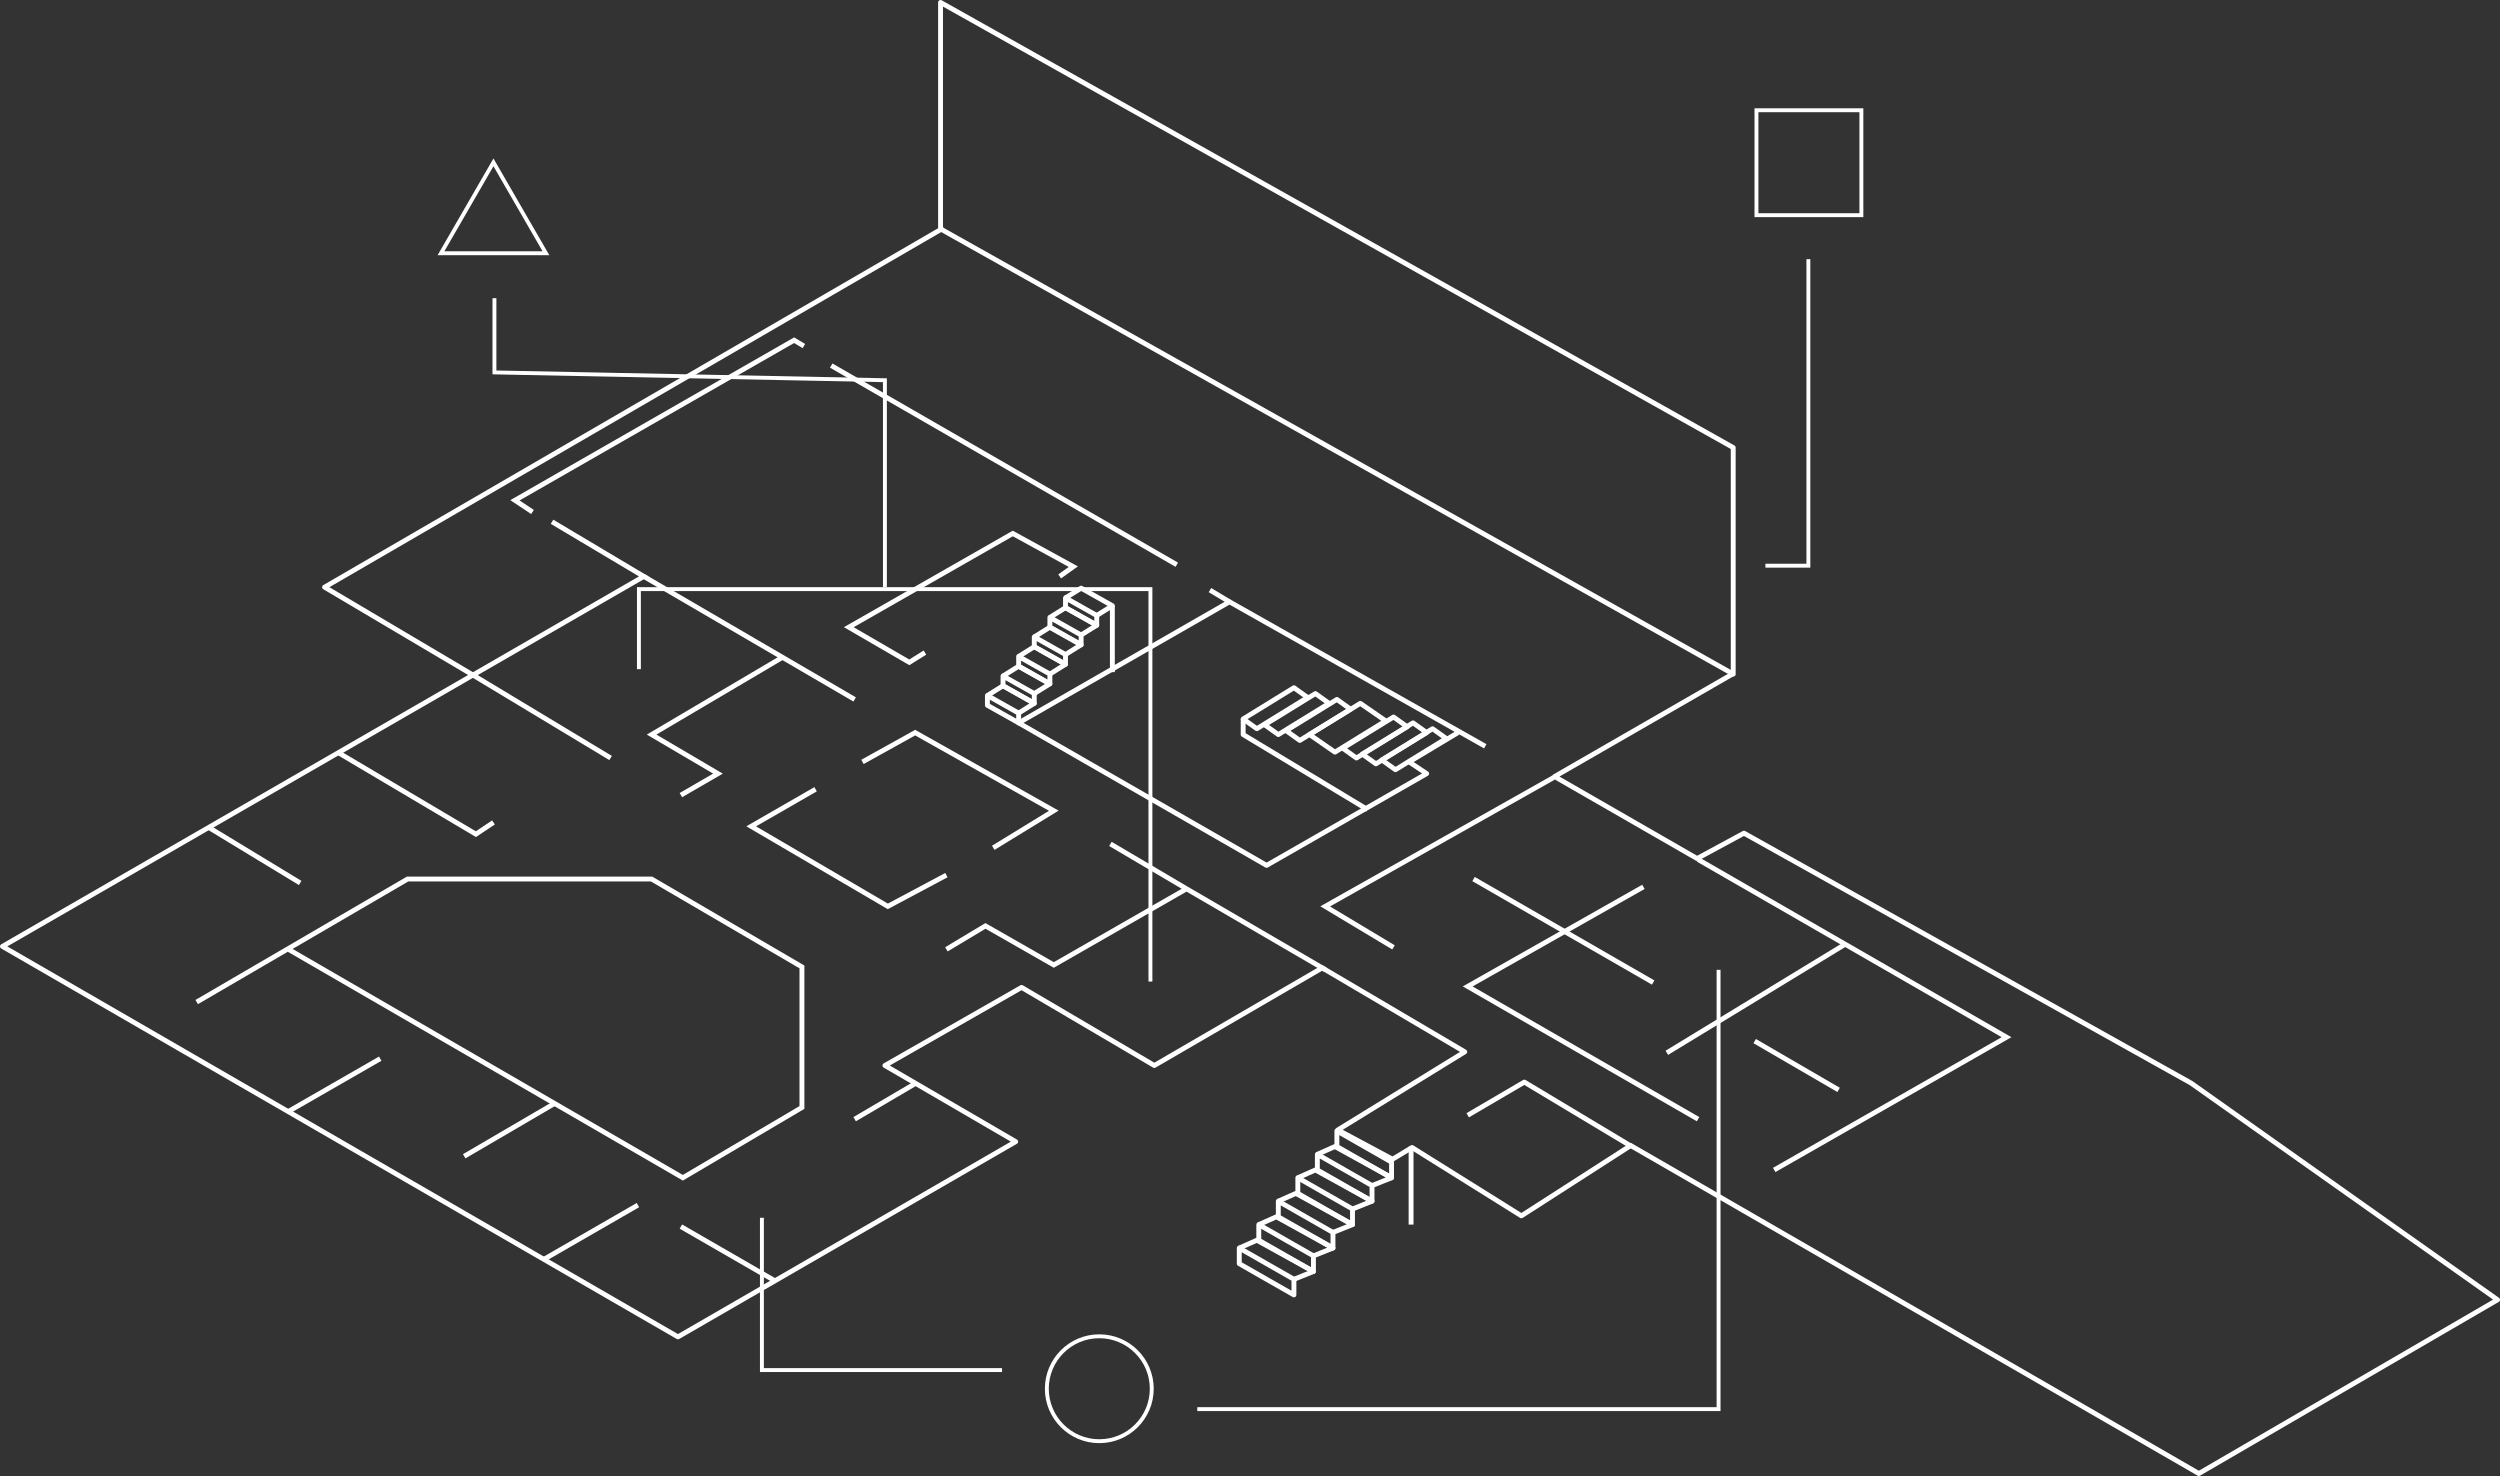 <svg id="level003" xmlns="http://www.w3.org/2000/svg" viewBox="0 0 1280.5 756"><rect x="0" y="0" width="1280.5" height="756" fill="#333333" stroke="none"/><title>003</title>
  <polyline points="888.25 344.75 796.25 397.75 869.25 439.75 893.25 426.75 1122.25 554.75 1279.25 665.75 1126.25 754.75 835.25 586.75 779.25 622.75 723.25 587.75 713.25 593.75 685.25 578.75 750.25 538.75 677.25 495.75 591.25 545.75 523.25 505.75 453.25 545.75 520.25 584.75 347.25 684.75 1.25 484.75 242.25 345.75 166.25 300.75 483.25 116.75" style="fill:none;stroke:#fff;stroke-linejoin:round;stroke-width:2.5px"/>
  <line x1="106.9" y1="423.81" x2="153.75" y2="452.25" style="fill:none;stroke:#fff;stroke-miterlimit:10;stroke-width:2.5px"/>
  <polyline points="173.3 385.52 243.75 427.25 252.75 421.25" style="fill:none;stroke:#fff;stroke-miterlimit:10;stroke-width:2.5px"/>
  <line x1="241.43" y1="345.27" x2="312.75" y2="388.25" style="fill:none;stroke:#fff;stroke-miterlimit:10;stroke-width:2.5px"/>
  <polyline points="242.25 345.75 329.75 295.25 282.75 267.25" style="fill:none;stroke:#fff;stroke-miterlimit:10;stroke-width:2.5px"/>
  <polyline points="272.75 262.25 263.75 256.25 406.75 174.25 411.75 177.25" style="fill:none;stroke:#fff;stroke-miterlimit:10;stroke-width:2.5px"/>
  <line x1="425.75" y1="187.25" x2="602.75" y2="289.25" style="fill:none;stroke:#fff;stroke-miterlimit:10;stroke-width:2.5px"/>
  <polyline points="473.75 334.25 465.75 339.25 434.75 321.25 518.75 273.25 549.75 290.25 542.75 295.25" style="fill:none;stroke:#fff;stroke-miterlimit:10;stroke-width:2.5px"/>
  <line x1="329.75" y1="295.25" x2="437.75" y2="358.25" style="fill:none;stroke:#fff;stroke-miterlimit:10;stroke-width:2.5px"/>
  <polyline points="348.75 407.25 367.75 396.25 333.75 376.25 400.77 336.68" style="fill:none;stroke:#fff;stroke-miterlimit:10;stroke-width:2.5px"/>
  <polyline points="417.75 404.25 384.75 423.25 454.75 464.25 484.75 448.25" style="fill:none;stroke:#fff;stroke-miterlimit:10;stroke-width:2.5px"/>
  <polyline points="441.75 390.25 468.75 375.25 539.75 415.25 508.75 434.25" style="fill:none;stroke:#fff;stroke-miterlimit:10;stroke-width:2.5px"/>
  <polyline points="100.75 513.25 208.75 450.25 333.75 450.25 410.75 495.25 410.75 567.25 349.75 603.25 147.75 486.25" style="fill:none;stroke:#fff;stroke-miterlimit:10;stroke-width:2.5px"/>
  <line x1="237.75" y1="592.25" x2="284.03" y2="565.19" style="fill:none;stroke:#fff;stroke-miterlimit:10;stroke-width:2.5px"/>
  <line x1="147.61" y1="569.35" x2="194.75" y2="542.25" style="fill:none;stroke:#fff;stroke-miterlimit:10;stroke-width:2.5px"/>
  <line x1="278.56" y1="645.04" x2="326.75" y2="617.25" style="fill:none;stroke:#fff;stroke-miterlimit:10;stroke-width:2.5px"/>
  <line x1="396.92" y1="656.04" x2="348.75" y2="628.25" style="fill:none;stroke:#fff;stroke-miterlimit:10;stroke-width:2.5px"/>
  <line x1="437.75" y1="573.25" x2="468.97" y2="554.9" style="fill:none;stroke:#fff;stroke-miterlimit:10;stroke-width:2.5px"/>
  <polyline points="484.75 486.25 504.75 474.25 539.75 494.25 607.75 455.25 568.75 432.25 607.75 455.25 678.85 496.68" style="fill:none;stroke:#fff;stroke-miterlimit:10;stroke-width:2.5px"/>
  <path d="M892.5,396.5" transform="translate(-4.75 -51.25)" style="fill:none"/><path d="M489.5,167.5" transform="translate(-4.75 -51.25)" style="fill:none"/>
  <polygon id="livingWall" points="887.75 345.25 481.75 117.25 481.75 1.25 887.75 229.25 887.75 345.25" style="fill:none;stroke:#fff;stroke-linejoin:round;stroke-width:2.5px"/>
  <polyline points="713.75 485.25 678.75 464.25 795.75 398.25" style="fill:none;stroke:#fff;stroke-miterlimit:10;stroke-width:2.5px"/>
  <line x1="754.75" y1="450.25" x2="846.75" y2="503.25" style="fill:none;stroke:#fff;stroke-miterlimit:10;stroke-width:2.5px"/>
  <polyline points="841.75 454.25 751.75 505.25 869.75 573.25" style="fill:none;stroke:#fff;stroke-miterlimit:10;stroke-width:2.5px"/>
  <polyline points="869.75 440.25 1027.75 531.25 908.75 599.25" style="fill:none;stroke:#fff;stroke-miterlimit:10;stroke-width:2.5px"/>
  <line x1="898.75" y1="533.25" x2="941.75" y2="558.25" style="fill:none;stroke:#fff;stroke-miterlimit:10;stroke-width:2.5px"/>
  <line x1="853.75" y1="539.25" x2="945.08" y2="483.64" style="fill:none;stroke:#fff;stroke-miterlimit:10;stroke-width:2.5px"/>
  <path d="M692.5,630.5" transform="translate(-4.75 -51.25)" style="fill:none;stroke:#fff;stroke-linejoin:round;stroke-width:2.5px"/>
  <line x1="722.75" y1="587.25" x2="722.75" y2="627.25" style="fill:none;stroke:#fff;stroke-linejoin:round;stroke-width:2.5px"/>
  <polygon points="521.75 370.25 505.75 361.25 505.75 356.25 521.75 365.25 521.75 370.25" style="fill:none;stroke:#fff;stroke-linejoin:round;stroke-width:2.5px"/>
  <polyline points="505.75 356.25 513.75 351.25 529.75 360.25 521.75 365.25" style="fill:none;stroke:#fff;stroke-linejoin:round;stroke-width:2.5px"/>
  <path d="M510.5,407.5" transform="translate(-4.75 -51.25)" style="fill:none;stroke:#fff;stroke-linejoin:round;stroke-width:2.5px"/>
  <polygon points="529.75 360.25 513.75 351.25 513.75 346.25 529.75 355.25 529.75 360.25" style="fill:none;stroke:#fff;stroke-linejoin:round;stroke-width:2.5px"/>
  <polyline points="513.75 346.25 521.75 341.25 537.75 350.25 529.75 355.25" style="fill:none;stroke:#fff;stroke-linejoin:round;stroke-width:2.5px"/>
  <path d="M518.5,397.5" transform="translate(-4.75 -51.25)" style="fill:none;stroke:#fff;stroke-linejoin:round;stroke-width:2.5px"/>
  <polygon points="537.75 350.25 521.75 341.25 521.75 336.25 537.75 345.25 537.75 350.25" style="fill:none;stroke:#fff;stroke-linejoin:round;stroke-width:2.5px"/>
  <polyline points="521.75 336.25 529.75 331.25 545.75 340.25 537.75 345.25" style="fill:none;stroke:#fff;stroke-linejoin:round;stroke-width:2.5px"/>
  <path d="M526.5,387.5" transform="translate(-4.75 -51.25)" style="fill:none;stroke:#fff;stroke-linejoin:round;stroke-width:2.5px"/>
  <polygon points="545.75 340.25 529.75 331.25 529.75 326.25 545.75 335.25 545.75 340.25" style="fill:none;stroke:#fff;stroke-linejoin:round;stroke-width:2.5px"/>
  <polyline points="529.75 326.25 537.75 321.25 553.75 330.25 545.75 335.25" style="fill:none;stroke:#fff;stroke-linejoin:round;stroke-width:2.5px"/>
  <path d="M534.5,377.5" transform="translate(-4.75 -51.25)" style="fill:none;stroke:#fff;stroke-linejoin:round;stroke-width:2.5px"/>
  <polygon points="553.75 330.25 537.75 321.25 537.75 316.25 553.75 325.25 553.75 330.25" style="fill:none;stroke:#fff;stroke-linejoin:round;stroke-width:2.5px"/>
  <polyline points="537.75 316.25 545.75 311.25 561.75 320.25 553.75 325.25" style="fill:none;stroke:#fff;stroke-linejoin:round;stroke-width:2.5px"/>
  <path d="M542.5,367.5" transform="translate(-4.75 -51.25)" style="fill:none;stroke:#fff;stroke-linejoin:round;stroke-width:2.5px"/>
  <polygon points="561.75 320.25 545.75 311.25 545.75 306.25 561.75 315.25 561.75 320.25" style="fill:none;stroke:#fff;stroke-linejoin:round;stroke-width:2.5px"/>
  <polyline points="545.75 306.25 553.75 301.25 569.75 310.25 561.75 315.25" style="fill:none;stroke:#fff;stroke-linejoin:round;stroke-width:2.5px"/>
  <path d="M551.5,357.5" transform="translate(-4.75 -51.25)" style="fill:none;stroke:#fff;stroke-linejoin:round;stroke-width:2.5px"/>
  <line x1="569.75" y1="310.25" x2="569.75" y2="344.25" style="fill:none;stroke:#fff;stroke-linejoin:round;stroke-width:2.5px"/>
  <polygon points="634.75 647.25 662.75 663.25 662.75 655.25 634.75 639.25 634.75 647.25" style="fill:none;stroke:#fff;stroke-linejoin:round;stroke-width:2.5px"/>
  <polyline points="634.75 639.25 643.75 635.25 672.75 651.25 662.75 655.25" style="fill:none;stroke:#fff;stroke-linejoin:round;stroke-width:2.5px"/>
  <polygon points="644.75 635.25 672.75 651.25 672.75 643.25 644.75 627.25 644.75 635.25" style="fill:none;stroke:#fff;stroke-linejoin:round;stroke-width:2.5px"/>
  <polyline points="644.75 627.25 653.75 623.25 682.75 639.25 672.75 643.25" style="fill:none;stroke:#fff;stroke-linejoin:round;stroke-width:2.5px"/>
  <polygon points="654.75 623.25 682.75 639.25 682.75 631.25 654.75 615.25 654.75 623.25" style="fill:none;stroke:#fff;stroke-linejoin:round;stroke-width:2.5px"/>
  <polyline points="654.75 615.25 663.75 611.25 692.75 627.25 682.75 631.25" style="fill:none;stroke:#fff;stroke-linejoin:round;stroke-width:2.5px"/>
  <polygon points="664.75 611.25 692.75 627.25 692.75 619.25 664.75 603.25 664.75 611.25" style="fill:none;stroke:#fff;stroke-linejoin:round;stroke-width:2.5px"/>
  <polyline points="664.75 603.25 673.75 599.25 702.75 615.25 692.75 619.25" style="fill:none;stroke:#fff;stroke-linejoin:round;stroke-width:2.5px"/>
  <polygon points="674.75 599.25 702.75 615.25 702.75 607.25 674.75 591.25 674.75 599.25" style="fill:none;stroke:#fff;stroke-linejoin:round;stroke-width:2.5px"/>
  <polygon points="684.75 587.25 712.75 603.25 712.75 595.25 684.75 579.25 684.75 587.25" style="fill:none;stroke:#fff;stroke-linejoin:round;stroke-width:2.5px"/>
  <polyline points="674.75 591.25 683.75 587.25 712.75 603.25 702.75 607.25" style="fill:none;stroke:#fff;stroke-linejoin:round;stroke-width:2.5px"/>
  <polyline points="760.75 382.25 629.75 308.25 521.75 370.25 648.75 443.25 730.75 396.25 721.75 390.25 746.75 375.25" style="fill:none;stroke:#fff;stroke-linejoin:round;stroke-width:2.5px"/>
  <line x1="629.75" y1="308.25" x2="619.75" y2="302.25" style="fill:none;stroke:#fff;stroke-linejoin:round;stroke-width:2.5px"/>
  <polygon points="636.75 368.25 662.75 352.25 669.75 357.25 643.75 373.25 636.75 368.25" style="fill:none;stroke:#fff;stroke-linejoin:round;stroke-width:2.5px"/>
  <polygon points="647.75 371.25 673.75 355.25 680.75 360.25 654.75 376.25 647.75 371.25" style="fill:none;stroke:#fff;stroke-linejoin:round;stroke-width:2.5px"/>
  <polygon points="658.75 374.25 684.75 358.25 691.75 363.25 665.75 379.25 658.75 374.25" style="fill:none;stroke:#fff;stroke-linejoin:round;stroke-width:2.5px"/>
  <polygon points="687.75 383.25 713.75 367.25 720.75 372.25 694.75 388.25 687.75 383.25" style="fill:none;stroke:#fff;stroke-linejoin:round;stroke-width:2.5px"/>
  <polygon points="697.75 386.25 723.75 370.25 730.75 375.25 704.75 391.25 697.75 386.25" style="fill:none;stroke:#fff;stroke-linejoin:round;stroke-width:2.5px"/>
  <polygon points="707.75 389.25 733.75 373.25 740.75 378.25 714.75 394.25 707.75 389.25" style="fill:none;stroke:#fff;stroke-linejoin:round;stroke-width:2.5px"/>
  <polygon points="670.75 376.25 696.75 360.25 709.75 369.25 683.75 385.25 670.75 376.25" style="fill:none;stroke:#fff;stroke-linejoin:round;stroke-width:2.5px"/>
  <polyline points="636.75 368.25 636.75 376.25 700.41 414.64" style="fill:none;stroke:#fff;stroke-linejoin:round;stroke-width:2.5px"/>
  <polyline points="751.75 571.25 780.75 554.25 835.75 587.25" style="fill:none;stroke:#fff;stroke-linejoin:round;stroke-width:2.5px"/>
  <polyline points="589.25 502.75 589.25 301.75 327.25 301.75 327.25 342.75" style="fill:none;stroke:#fff;stroke-miterlimit:10;stroke-width:2px"/>
  <polyline points="453.25 300.75 453.25 194.75 253.25 190.75 253.25 152.75" style="fill:none;stroke:#fff;stroke-miterlimit:10;stroke-width:2px"/>
  <polyline points="904.25 289.75 926.25 289.75 926.25 132.75" style="fill:none;stroke:#fff;stroke-miterlimit:10;stroke-width:2px"/>
  <polyline points="390.25 623.75 390.25 701.75 513.25 701.75" style="fill:none;stroke:#fff;stroke-miterlimit:10;stroke-width:2px"/>
  <polyline points="880.25 496.75 880.25 721.75 613.25 721.75" style="fill:none;stroke:#fff;stroke-miterlimit:10;stroke-width:2px"/>

  <polygon id="triangle" points="252.75 83.16 225.88 129.7 279.63 129.7 252.75 83.16" style="fill:none;stroke:#fff;stroke-miterlimit:10;stroke-width:2px"/>
  <circle id="circle" cx="563.06" cy="711.31" r="26.87" style="fill:none;stroke:#fff;stroke-miterlimit:10;stroke-width:2px"/>
  <rect id="square" x="899.66" y="56.47" width="53.74" height="53.74" style="fill:none;stroke:#fff;stroke-miterlimit:10;stroke-width:2px"/>
</svg>
